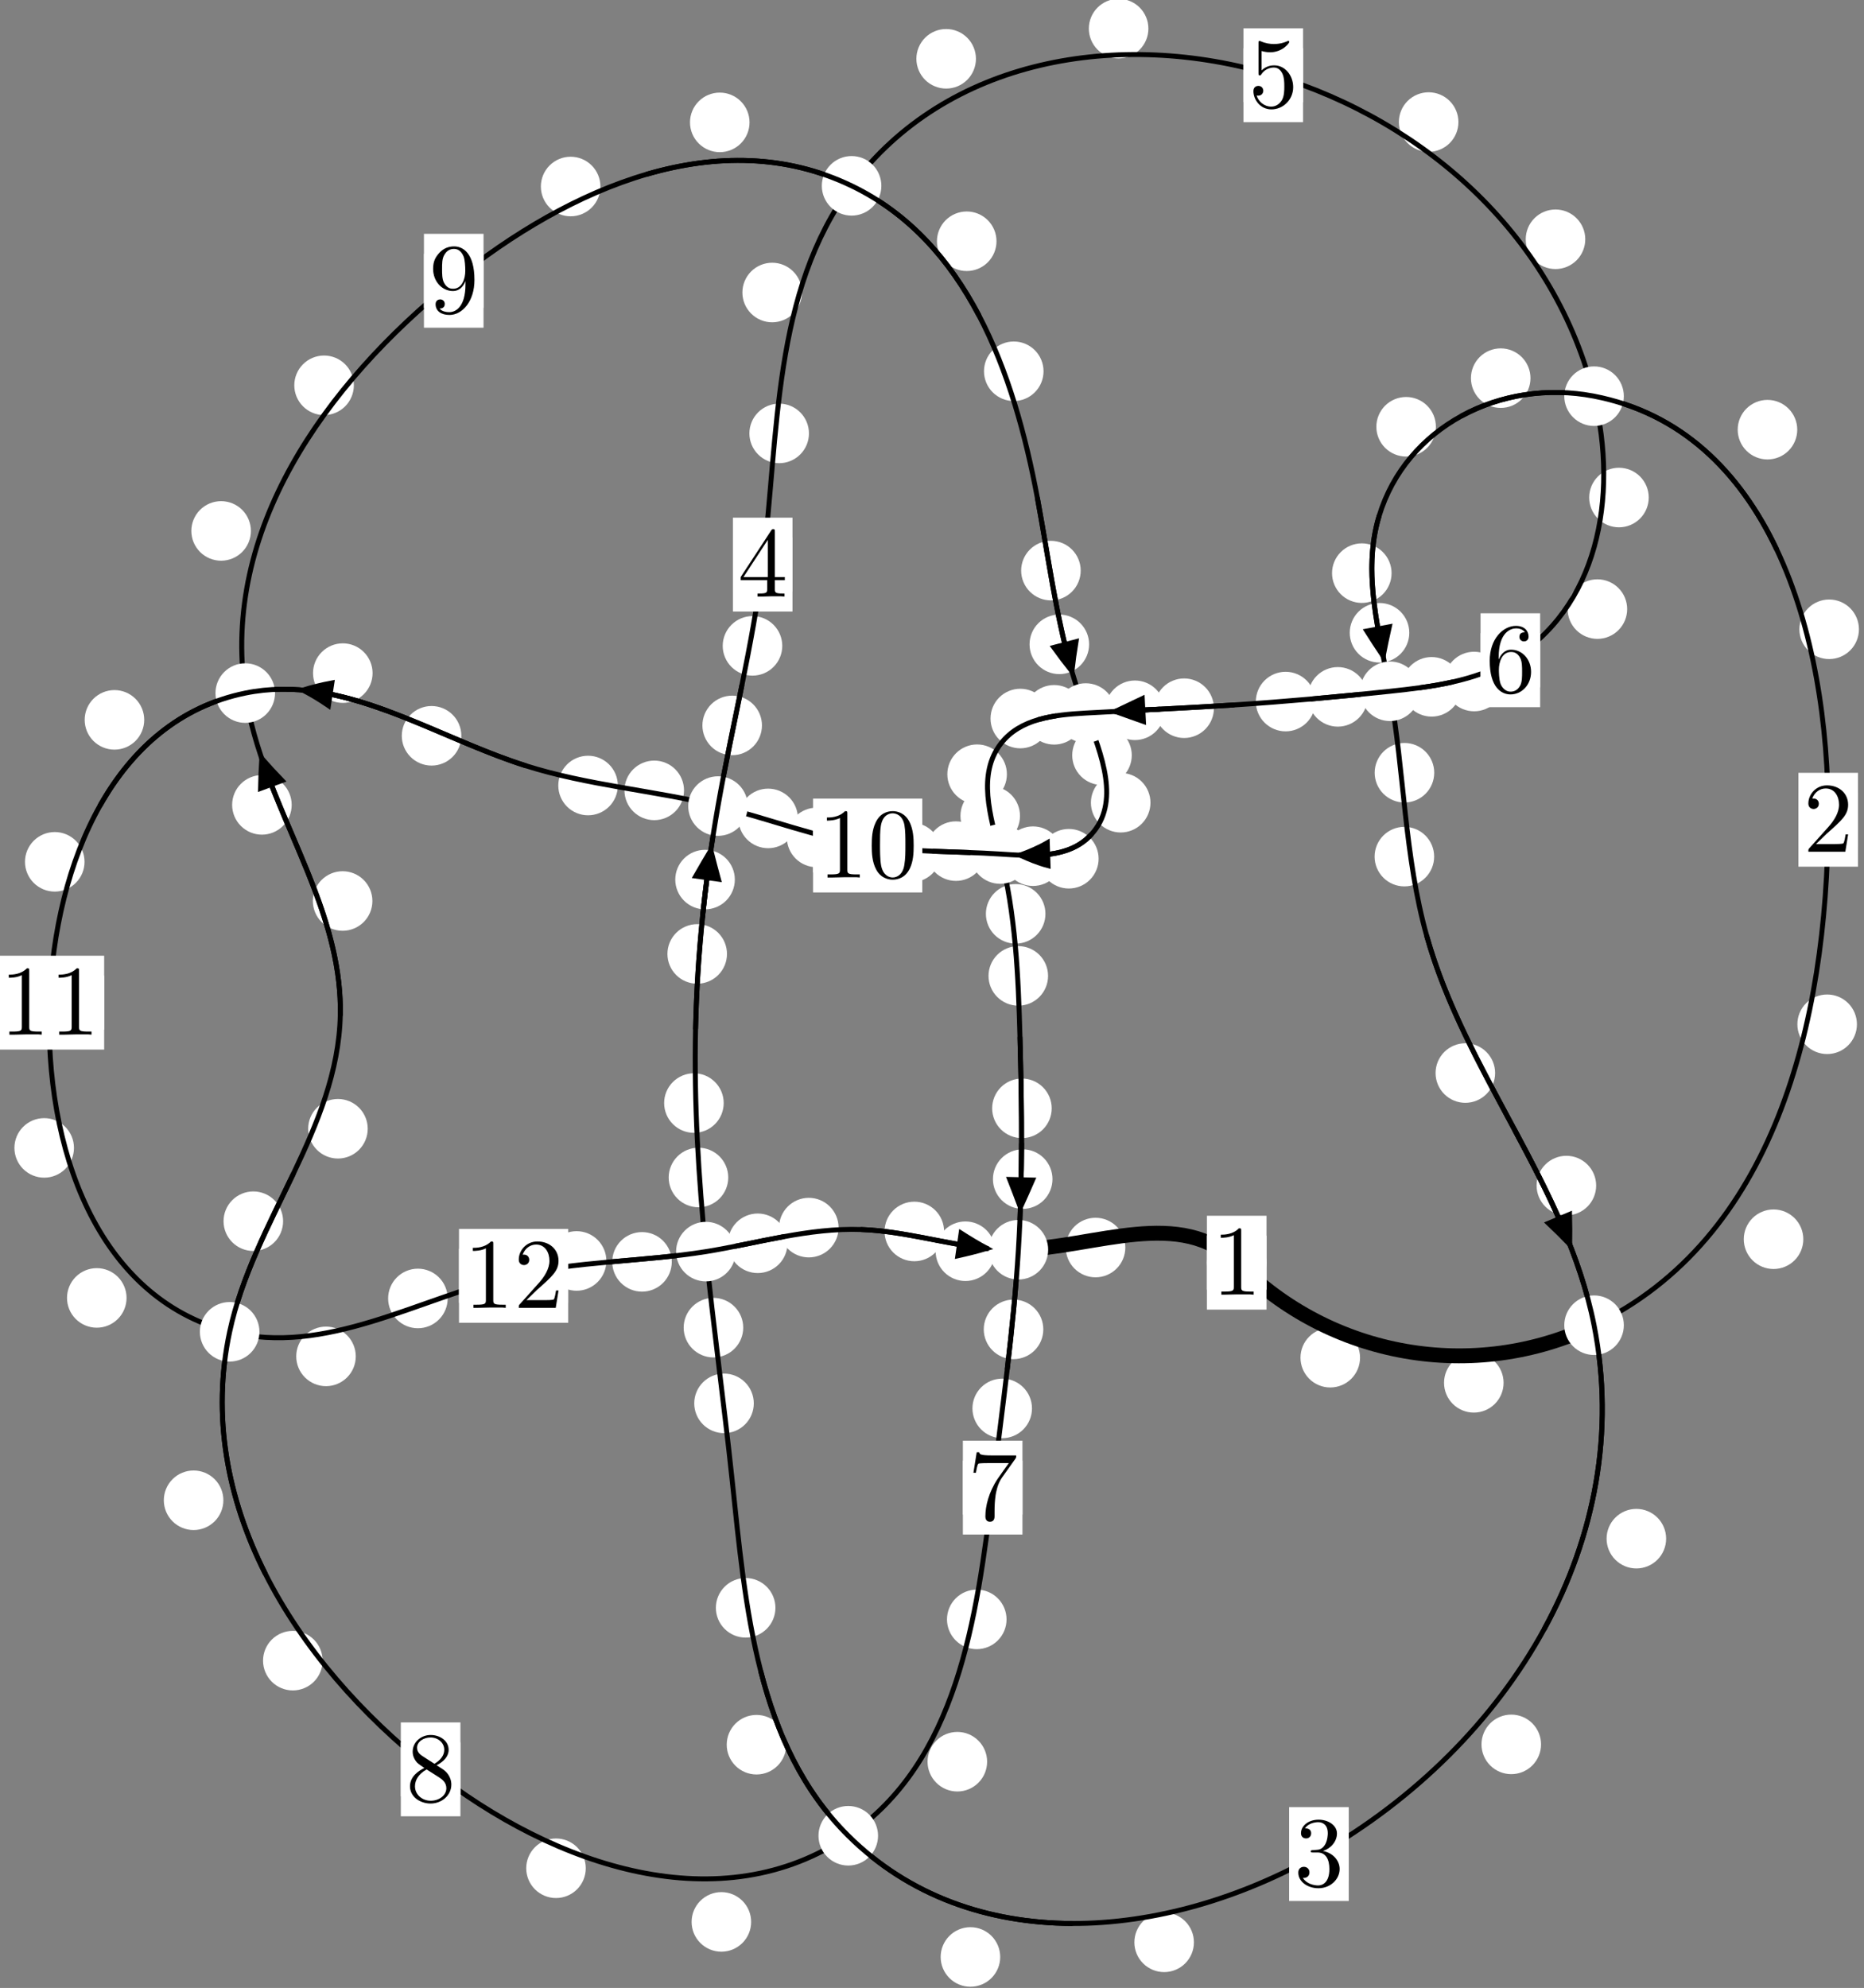<?xml version="1.0"?>
<!-- Created by MetaPost 1.999 on 2021.07.06:0001 -->
<svg version="1.1" xmlns="http://www.w3.org/2000/svg" xmlns:xlink="http://www.w3.org/1999/xlink" width="187.095" height="199.511" viewBox="0 0 187.095 199.511">
<rect x="0" y="0" width="187.095" height="199.511" fill="#808080" stroke="none"/>
<!-- Original BoundingBox: -160.507248 -66.392319 26.587799 133.118195 -->
  <defs>
    <g transform="scale(0.01,0.01)" id="GLYPHcmr10_48">
      <path style="fill-rule: evenodd;" d="M460 -320C460 -400,455 -480,420 -554C374 -650,292 -666,250 -666C190 -666,117 -640,76 -547C44 -478,39 -400,39 -320C39 -245,43 -155,84 -79C127 2,200 22,249 22C303 22,379 1,423 -94C455 -163,460 -241,460 -320M249 -0C210 -0,151 -25,133 -121C122 -181,122 -273,122 -332C122 -396,122 -462,130 -516C149 -635,224 -644,249 -644C282 -644,348 -626,367 -527C377 -471,377 -395,377 -332C377 -257,377 -189,366 -125C351 -30,294 -0,249 -0"></path>
    </g>
    <g transform="scale(0.01,0.01)" id="GLYPHcmr10_49">
      <path style="fill-rule: evenodd;" d="M294 -640C294 -664,294 -666,271 -666C209 -602,121 -602,89 -602L89 -571C109 -571,168 -571,220 -597L220 -79C220 -43,217 -31,127 -31L95 -31L95 -0L257 -0L130 -3L217 -3L257 -3L297 -3L384 -3L419 -0L419 -31L387 -31C297 -31,294 -42,294 -79"></path>
    </g>
    <g transform="scale(0.01,0.01)" id="GLYPHcmr10_50">
      <path style="fill-rule: evenodd;" d="M127 -77L233 -180C389 -318,449 -372,449 -472C449 -586,359 -666,237 -666C124 -666,50 -574,50 -485C50 -429,100 -429,103 -429C120 -429,155 -441,155 -482C155 -508,137 -534,102 -534C94 -534,92 -534,89 -533C112 -598,166 -635,224 -635C315 -635,358 -554,358 -472C358 -392,308 -313,253 -251L61 -37C50 -26,50 -24,50 -0L421 -0L449 -174L424 -174C419 -144,412 -100,402 -85C395 -77,329 -77,307 -77"></path>
    </g>
    <g transform="scale(0.01,0.01)" id="GLYPHcmr10_51">
      <path style="fill-rule: evenodd;" d="M290 -352C372 -379,430 -449,430 -528C430 -610,342 -666,246 -666C145 -666,69 -606,69 -530C69 -497,91 -478,120 -478C151 -478,171 -500,171 -529C171 -579,124 -579,109 -579C140 -628,206 -641,242 -641C283 -641,338 -619,338 -529C338 -517,336 -459,310 -415C280 -367,246 -364,221 -363C213 -362,189 -360,182 -360C174 -359,167 -358,167 -348C167 -337,174 -337,191 -337L235 -337C317 -337,354 -269,354 -171C354 -35,285 -6,241 -6C198 -6,123 -23,88 -82C123 -77,154 -99,154 -137C154 -173,127 -193,98 -193C74 -193,42 -179,42 -135C42 -44,135 22,244 22C366 22,457 -69,457 -171C457 -253,394 -331,290 -352"></path>
    </g>
    <g transform="scale(0.01,0.01)" id="GLYPHcmr10_52">
      <path style="fill-rule: evenodd;" d="M294 -165L294 -78C294 -42,292 -31,218 -31L197 -31L197 -0L332 -0L238 -3L290 -3L332 -3L374 -3L427 -3L468 -0L468 -31L447 -31C373 -31,371 -42,371 -78L371 -165L471 -165L471 -196L371 -196L371 -651C371 -671,371 -677,355 -677C346 -677,343 -677,335 -665L28 -196L28 -165M300 -196L56 -196L300 -569"></path>
    </g>
    <g transform="scale(0.01,0.01)" id="GLYPHcmr10_53">
      <path style="fill-rule: evenodd;" d="M449 -201C449 -320,367 -420,259 -420C211 -420,168 -404,132 -369L132 -564C152 -558,185 -551,217 -551C340 -551,410 -642,410 -655C410 -661,407 -666,400 -666C399 -666,397 -666,392 -663C372 -654,323 -634,256 -634C216 -634,170 -641,123 -662C115 -665,113 -665,111 -665C101 -665,101 -657,101 -641L101 -345C101 -327,101 -319,115 -319C122 -319,124 -322,128 -328C139 -344,176 -398,257 -398C309 -398,334 -352,342 -334C358 -297,360 -258,360 -208C360 -173,360 -113,336 -71C312 -32,275 -6,229 -6C156 -6,99 -59,82 -118C85 -117,88 -116,99 -116C132 -116,149 -141,149 -165C149 -189,132 -214,99 -214C85 -214,50 -207,50 -161C50 -75,119 22,231 22C347 22,449 -74,449 -201"></path>
    </g>
    <g transform="scale(0.01,0.01)" id="GLYPHcmr10_54">
      <path style="fill-rule: evenodd;" d="M132 -328L132 -352C132 -605,256 -641,307 -641C331 -641,373 -635,395 -601C380 -601,340 -601,340 -556C340 -525,364 -510,386 -510C402 -510,432 -519,432 -558C432 -618,388 -666,305 -666C177 -666,42 -537,42 -316C42 -49,158 22,251 22C362 22,457 -72,457 -204C457 -331,368 -427,257 -427C189 -427,152 -376,132 -328M251 -6C188 -6,158 -66,152 -81C134 -128,134 -208,134 -226C134 -304,166 -404,256 -404C272 -404,318 -404,349 -342C367 -305,367 -254,367 -205C367 -157,367 -107,350 -71C320 -11,274 -6,251 -6"></path>
    </g>
    <g transform="scale(0.01,0.01)" id="GLYPHcmr10_55">
      <path style="fill-rule: evenodd;" d="M476 -609C485 -621,485 -623,485 -644L242 -644C120 -644,118 -657,114 -676L89 -676L56 -470L81 -470C84 -486,93 -549,106 -561C113 -567,191 -567,204 -567L411 -567C400 -551,321 -442,299 -409C209 -274,176 -135,176 -33C176 -23,176 22,222 22C268 22,268 -23,268 -33L268 -84C268 -139,271 -194,279 -248C283 -271,297 -357,341 -419"></path>
    </g>
    <g transform="scale(0.01,0.01)" id="GLYPHcmr10_56">
      <path style="fill-rule: evenodd;" d="M163 -457C117 -487,113 -521,113 -538C113 -599,178 -641,249 -641C322 -641,386 -589,386 -517C386 -460,347 -412,287 -377M309 -362C381 -399,430 -451,430 -517C430 -609,341 -666,250 -666C150 -666,69 -592,69 -499C69 -481,71 -436,113 -389C124 -377,161 -352,186 -335C128 -306,42 -250,42 -151C42 -45,144 22,249 22C362 22,457 -61,457 -168C457 -204,446 -249,408 -291C389 -312,373 -322,309 -362M209 -320L332 -242C360 -223,407 -193,407 -132C407 -58,332 -6,250 -6C164 -6,92 -68,92 -151C92 -209,124 -273,209 -320"></path>
    </g>
    <g transform="scale(0.01,0.01)" id="GLYPHcmr10_57">
      <path style="fill-rule: evenodd;" d="M367 -318L367 -286C367 -52,263 -6,205 -6C188 -6,134 -8,107 -42C151 -42,159 -71,159 -88C159 -119,135 -134,113 -134C97 -134,67 -125,67 -86C67 -19,121 22,206 22C335 22,457 -114,457 -329C457 -598,342 -666,253 -666C198 -666,149 -648,106 -603C65 -558,42 -516,42 -441C42 -316,130 -218,242 -218C303 -218,344 -260,367 -318M243 -241C227 -241,181 -241,150 -304C132 -341,132 -391,132 -440C132 -494,132 -541,153 -578C180 -628,218 -641,253 -641C299 -641,332 -607,349 -562C361 -530,365 -467,365 -421C365 -338,331 -241,243 -241"></path>
    </g>
  </defs>
  <path d="M136.511 136.26C136.511 135.468,136.196 134.707,135.635 134.147C135.075 133.587,134.315 133.272,133.522 133.272C132.729 133.272,131.969 133.587,131.409 134.147C130.848 134.707,130.533 135.468,130.533 136.26C130.533 137.053,130.848 137.813,131.409 138.374C131.969 138.934,132.729 139.249,133.522 139.249C134.315 139.249,135.075 138.934,135.635 138.374C136.196 137.813,136.511 137.053,136.511 136.26Z" style="fill: rgb(100%,100%,100%);stroke: none;"></path>
  <path d="M127.121 126.725C127.121 125.932,126.806 125.172,126.246 124.612C125.685 124.051,124.925 123.736,124.132 123.736C123.34 123.736,122.579 124.051,122.019 124.612C121.459 125.172,121.144 125.932,121.144 126.725C121.144 127.518,121.459 128.278,122.019 128.838C122.579 129.399,123.34 129.714,124.132 129.714C124.925 129.714,125.685 129.399,126.246 128.838C126.806 128.278,127.121 127.518,127.121 126.725Z" style="fill: rgb(100%,100%,100%);stroke: none;"></path>
  <path d="M181.004 124.371C181.004 123.578,180.689 122.818,180.129 122.257C179.568 121.697,178.808 121.382,178.016 121.382C177.223 121.382,176.463 121.697,175.902 122.257C175.342 122.818,175.027 123.578,175.027 124.371C175.027 125.163,175.342 125.924,175.902 126.484C176.463 127.045,177.223 127.359,178.016 127.359C178.808 127.359,179.568 127.045,180.129 126.484C180.689 125.924,181.004 125.163,181.004 124.371Z" style="fill: rgb(100%,100%,100%);stroke: none;"></path>
  <path d="M150.919 138.781C150.919 137.988,150.604 137.228,150.044 136.668C149.484 136.107,148.723 135.792,147.931 135.792C147.138 135.792,146.378 136.107,145.817 136.668C145.257 137.228,144.942 137.988,144.942 138.781C144.942 139.574,145.257 140.334,145.817 140.894C146.378 141.455,147.138 141.77,147.931 141.77C148.723 141.77,149.484 141.455,150.044 140.894C150.604 140.334,150.919 139.574,150.919 138.781Z" style="fill: rgb(100%,100%,100%);stroke: none;"></path>
  <path d="M186.588 63.157C186.588 62.364,186.273 61.604,185.712 61.043C185.152 60.483,184.392 60.168,183.599 60.168C182.806 60.168,182.046 60.483,181.486 61.043C180.925 61.604,180.61 62.364,180.61 63.157C180.61 63.949,180.925 64.71,181.486 65.27C182.046 65.83,182.806 66.145,183.599 66.145C184.392 66.145,185.152 65.83,185.712 65.27C186.273 64.71,186.588 63.949,186.588 63.157Z" style="fill: rgb(100%,100%,100%);stroke: none;"></path>
  <path d="M186.385 102.797C186.385 102.005,186.07 101.244,185.51 100.684C184.949 100.123,184.189 99.809,183.397 99.809C182.604 99.809,181.844 100.123,181.283 100.684C180.723 101.244,180.408 102.005,180.408 102.797C180.408 103.59,180.723 104.35,181.283 104.911C181.844 105.471,182.604 105.786,183.397 105.786C184.189 105.786,184.949 105.471,185.51 104.911C186.07 104.35,186.385 103.59,186.385 102.797Z" style="fill: rgb(100%,100%,100%);stroke: none;"></path>
  <path d="M153.619 37.952C153.619 37.159,153.304 36.399,152.743 35.838C152.183 35.278,151.423 34.963,150.63 34.963C149.837 34.963,149.077 35.278,148.517 35.838C147.956 36.399,147.641 37.159,147.641 37.952C147.641 38.744,147.956 39.504,148.517 40.065C149.077 40.625,149.837 40.94,150.63 40.94C151.423 40.94,152.183 40.625,152.743 40.065C153.304 39.504,153.619 38.744,153.619 37.952Z" style="fill: rgb(100%,100%,100%);stroke: none;"></path>
  <path d="M180.395 43.123C180.395 42.33,180.08 41.57,179.52 41.009C178.96 40.449,178.199 40.134,177.407 40.134C176.614 40.134,175.854 40.449,175.293 41.009C174.733 41.57,174.418 42.33,174.418 43.123C174.418 43.915,174.733 44.676,175.293 45.236C175.854 45.797,176.614 46.111,177.407 46.111C178.199 46.111,178.96 45.797,179.52 45.236C180.08 44.676,180.395 43.915,180.395 43.123Z" style="fill: rgb(100%,100%,100%);stroke: none;"></path>
  <path d="M139.677 57.522C139.677 56.729,139.362 55.969,138.802 55.409C138.241 54.848,137.481 54.533,136.688 54.533C135.896 54.533,135.136 54.848,134.575 55.409C134.015 55.969,133.7 56.729,133.7 57.522C133.7 58.315,134.015 59.075,134.575 59.635C135.136 60.196,135.896 60.511,136.688 60.511C137.481 60.511,138.241 60.196,138.802 59.635C139.362 59.075,139.677 58.315,139.677 57.522Z" style="fill: rgb(100%,100%,100%);stroke: none;"></path>
  <path d="M144.126 42.83C144.126 42.038,143.812 41.278,143.251 40.717C142.691 40.157,141.93 39.842,141.138 39.842C140.345 39.842,139.585 40.157,139.024 40.717C138.464 41.278,138.149 42.038,138.149 42.83C138.149 43.623,138.464 44.383,139.024 44.944C139.585 45.504,140.345 45.819,141.138 45.819C141.93 45.819,142.691 45.504,143.251 44.944C143.812 44.383,144.126 43.623,144.126 42.83Z" style="fill: rgb(100%,100%,100%);stroke: none;"></path>
  <path d="M143.958 77.552C143.958 76.76,143.643 76,143.082 75.439C142.522 74.879,141.762 74.564,140.969 74.564C140.176 74.564,139.416 74.879,138.855 75.439C138.295 76,137.98 76.76,137.98 77.552C137.98 78.345,138.295 79.105,138.855 79.666C139.416 80.226,140.176 80.541,140.969 80.541C141.762 80.541,142.522 80.226,143.082 79.666C143.643 79.105,143.958 78.345,143.958 77.552Z" style="fill: rgb(100%,100%,100%);stroke: none;"></path>
  <path d="M141.455 63.505C141.455 62.713,141.14 61.953,140.58 61.392C140.019 60.832,139.259 60.517,138.466 60.517C137.674 60.517,136.914 60.832,136.353 61.392C135.793 61.953,135.478 62.713,135.478 63.505C135.478 64.298,135.793 65.058,136.353 65.619C136.914 66.179,137.674 66.494,138.466 66.494C139.259 66.494,140.019 66.179,140.58 65.619C141.14 65.058,141.455 64.298,141.455 63.505Z" style="fill: rgb(100%,100%,100%);stroke: none;"></path>
  <path d="M150.069 107.692C150.069 106.9,149.754 106.14,149.194 105.579C148.633 105.019,147.873 104.704,147.08 104.704C146.288 104.704,145.528 105.019,144.967 105.579C144.407 106.14,144.092 106.9,144.092 107.692C144.092 108.485,144.407 109.245,144.967 109.806C145.528 110.366,146.288 110.681,147.08 110.681C147.873 110.681,148.633 110.366,149.194 109.806C149.754 109.245,150.069 108.485,150.069 107.692Z" style="fill: rgb(100%,100%,100%);stroke: none;"></path>
  <path d="M143.95 85.971C143.95 85.179,143.635 84.418,143.075 83.858C142.514 83.297,141.754 82.983,140.961 82.983C140.169 82.983,139.408 83.297,138.848 83.858C138.288 84.418,137.973 85.179,137.973 85.971C137.973 86.764,138.288 87.524,138.848 88.085C139.408 88.645,140.169 88.96,140.961 88.96C141.754 88.96,142.514 88.645,143.075 88.085C143.635 87.524,143.95 86.764,143.95 85.971Z" style="fill: rgb(100%,100%,100%);stroke: none;"></path>
  <path d="M167.235 154.423C167.235 153.63,166.92 152.87,166.36 152.31C165.799 151.749,165.039 151.434,164.247 151.434C163.454 151.434,162.694 151.749,162.133 152.31C161.573 152.87,161.258 153.63,161.258 154.423C161.258 155.216,161.573 155.976,162.133 156.536C162.694 157.097,163.454 157.412,164.247 157.412C165.039 157.412,165.799 157.097,166.36 156.536C166.92 155.976,167.235 155.216,167.235 154.423Z" style="fill: rgb(100%,100%,100%);stroke: none;"></path>
  <path d="M160.211 118.986C160.211 118.193,159.896 117.433,159.335 116.872C158.775 116.312,158.015 115.997,157.222 115.997C156.429 115.997,155.669 116.312,155.109 116.872C154.548 117.433,154.233 118.193,154.233 118.986C154.233 119.778,154.548 120.538,155.109 121.099C155.669 121.659,156.429 121.974,157.222 121.974C158.015 121.974,158.775 121.659,159.335 121.099C159.896 120.538,160.211 119.778,160.211 118.986Z" style="fill: rgb(100%,100%,100%);stroke: none;"></path>
  <path d="M119.837 194.935C119.837 194.142,119.522 193.382,118.962 192.821C118.401 192.261,117.641 191.946,116.848 191.946C116.056 191.946,115.295 192.261,114.735 192.821C114.175 193.382,113.86 194.142,113.86 194.935C113.86 195.727,114.175 196.487,114.735 197.048C115.295 197.608,116.056 197.923,116.848 197.923C117.641 197.923,118.401 197.608,118.962 197.048C119.522 196.487,119.837 195.727,119.837 194.935Z" style="fill: rgb(100%,100%,100%);stroke: none;"></path>
  <path d="M154.679 175.069C154.679 174.276,154.364 173.516,153.804 172.955C153.243 172.395,152.483 172.08,151.69 172.08C150.898 172.08,150.137 172.395,149.577 172.955C149.016 173.516,148.701 174.276,148.701 175.069C148.701 175.861,149.016 176.621,149.577 177.182C150.137 177.742,150.898 178.057,151.69 178.057C152.483 178.057,153.243 177.742,153.804 177.182C154.364 176.621,154.679 175.861,154.679 175.069Z" style="fill: rgb(100%,100%,100%);stroke: none;"></path>
  <path d="M78.92 175.101C78.92 174.308,78.605 173.548,78.045 172.987C77.484 172.427,76.724 172.112,75.932 172.112C75.139 172.112,74.379 172.427,73.818 172.987C73.258 173.548,72.943 174.308,72.943 175.101C72.943 175.893,73.258 176.653,73.818 177.214C74.379 177.774,75.139 178.089,75.932 178.089C76.724 178.089,77.484 177.774,78.045 177.214C78.605 176.653,78.92 175.893,78.92 175.101Z" style="fill: rgb(100%,100%,100%);stroke: none;"></path>
  <path d="M100.394 196.404C100.394 195.611,100.079 194.851,99.518 194.29C98.958 193.73,98.198 193.415,97.405 193.415C96.612 193.415,95.852 193.73,95.292 194.29C94.731 194.851,94.416 195.611,94.416 196.404C94.416 197.196,94.731 197.956,95.292 198.517C95.852 199.077,96.612 199.392,97.405 199.392C98.198 199.392,98.958 199.077,99.518 198.517C100.079 197.956,100.394 197.196,100.394 196.404Z" style="fill: rgb(100%,100%,100%);stroke: none;"></path>
  <path d="M75.661 140.843C75.661 140.05,75.346 139.29,74.785 138.73C74.225 138.169,73.465 137.854,72.672 137.854C71.879 137.854,71.119 138.169,70.559 138.73C69.998 139.29,69.683 140.05,69.683 140.843C69.683 141.636,69.998 142.396,70.559 142.956C71.119 143.517,71.879 143.832,72.672 143.832C73.465 143.832,74.225 143.517,74.785 142.956C75.346 142.396,75.661 141.636,75.661 140.843Z" style="fill: rgb(100%,100%,100%);stroke: none;"></path>
  <path d="M77.832 161.362C77.832 160.569,77.517 159.809,76.956 159.249C76.396 158.688,75.636 158.373,74.843 158.373C74.05 158.373,73.29 158.688,72.73 159.249C72.169 159.809,71.854 160.569,71.854 161.362C71.854 162.155,72.169 162.915,72.73 163.475C73.29 164.036,74.05 164.351,74.843 164.351C75.636 164.351,76.396 164.036,76.956 163.475C77.517 162.915,77.832 162.155,77.832 161.362Z" style="fill: rgb(100%,100%,100%);stroke: none;"></path>
  <path d="M73.097 118.174C73.097 117.382,72.782 116.622,72.221 116.061C71.661 115.501,70.901 115.186,70.108 115.186C69.315 115.186,68.555 115.501,67.995 116.061C67.434 116.622,67.119 117.382,67.119 118.174C67.119 118.967,67.434 119.727,67.995 120.288C68.555 120.848,69.315 121.163,70.108 121.163C70.901 121.163,71.661 120.848,72.221 120.288C72.782 119.727,73.097 118.967,73.097 118.174Z" style="fill: rgb(100%,100%,100%);stroke: none;"></path>
  <path d="M74.6 133.245C74.6 132.452,74.285 131.692,73.724 131.132C73.164 130.571,72.404 130.256,71.611 130.256C70.818 130.256,70.058 130.571,69.498 131.132C68.937 131.692,68.622 132.452,68.622 133.245C68.622 134.038,68.937 134.798,69.498 135.358C70.058 135.919,70.818 136.234,71.611 136.234C72.404 136.234,73.164 135.919,73.724 135.358C74.285 134.798,74.6 134.038,74.6 133.245Z" style="fill: rgb(100%,100%,100%);stroke: none;"></path>
  <path d="M72.969 95.738C72.969 94.946,72.654 94.185,72.094 93.625C71.533 93.064,70.773 92.749,69.98 92.749C69.188 92.749,68.427 93.064,67.867 93.625C67.307 94.185,66.992 94.946,66.992 95.738C66.992 96.531,67.307 97.291,67.867 97.852C68.427 98.412,69.188 98.727,69.98 98.727C70.773 98.727,71.533 98.412,72.094 97.852C72.654 97.291,72.969 96.531,72.969 95.738Z" style="fill: rgb(100%,100%,100%);stroke: none;"></path>
  <path d="M72.64 110.704C72.64 109.911,72.325 109.151,71.765 108.591C71.204 108.03,70.444 107.715,69.651 107.715C68.859 107.715,68.098 108.03,67.538 108.591C66.977 109.151,66.662 109.911,66.662 110.704C66.662 111.497,66.977 112.257,67.538 112.817C68.098 113.378,68.859 113.693,69.651 113.693C70.444 113.693,71.204 113.378,71.765 112.817C72.325 112.257,72.64 111.497,72.64 110.704Z" style="fill: rgb(100%,100%,100%);stroke: none;"></path>
  <path d="M76.48 72.804C76.48 72.012,76.165 71.251,75.605 70.691C75.045 70.131,74.284 69.816,73.492 69.816C72.699 69.816,71.939 70.131,71.378 70.691C70.818 71.251,70.503 72.012,70.503 72.804C70.503 73.597,70.818 74.357,71.378 74.918C71.939 75.478,72.699 75.793,73.492 75.793C74.284 75.793,75.045 75.478,75.605 74.918C76.165 74.357,76.48 73.597,76.48 72.804Z" style="fill: rgb(100%,100%,100%);stroke: none;"></path>
  <path d="M73.757 88.277C73.757 87.484,73.442 86.724,72.881 86.163C72.321 85.603,71.561 85.288,70.768 85.288C69.975 85.288,69.215 85.603,68.655 86.163C68.094 86.724,67.779 87.484,67.779 88.277C67.779 89.069,68.094 89.829,68.655 90.39C69.215 90.95,69.975 91.265,70.768 91.265C71.561 91.265,72.321 90.95,72.881 90.39C73.442 89.829,73.757 89.069,73.757 88.277Z" style="fill: rgb(100%,100%,100%);stroke: none;"></path>
  <path d="M81.197 43.497C81.197 42.704,80.882 41.944,80.321 41.384C79.761 40.823,79.001 40.508,78.208 40.508C77.415 40.508,76.655 40.823,76.095 41.384C75.534 41.944,75.219 42.704,75.219 43.497C75.219 44.29,75.534 45.05,76.095 45.61C76.655 46.171,77.415 46.486,78.208 46.486C79.001 46.486,79.761 46.171,80.321 45.61C80.882 45.05,81.197 44.29,81.197 43.497Z" style="fill: rgb(100%,100%,100%);stroke: none;"></path>
  <path d="M78.519 64.82C78.519 64.027,78.204 63.267,77.643 62.706C77.083 62.146,76.323 61.831,75.53 61.831C74.737 61.831,73.977 62.146,73.417 62.706C72.856 63.267,72.541 64.027,72.541 64.82C72.541 65.612,72.856 66.372,73.417 66.933C73.977 67.493,74.737 67.808,75.53 67.808C76.323 67.808,77.083 67.493,77.643 66.933C78.204 66.372,78.519 65.612,78.519 64.82Z" style="fill: rgb(100%,100%,100%);stroke: none;"></path>
  <path d="M97.958 5.901C97.958 5.108,97.643 4.348,97.082 3.787C96.522 3.227,95.761 2.912,94.969 2.912C94.176 2.912,93.416 3.227,92.855 3.787C92.295 4.348,91.98 5.108,91.98 5.901C91.98 6.693,92.295 7.453,92.855 8.014C93.416 8.574,94.176 8.889,94.969 8.889C95.761 8.889,96.522 8.574,97.082 8.014C97.643 7.453,97.958 6.693,97.958 5.901Z" style="fill: rgb(100%,100%,100%);stroke: none;"></path>
  <path d="M80.494 29.357C80.494 28.564,80.179 27.804,79.618 27.244C79.058 26.683,78.298 26.368,77.505 26.368C76.712 26.368,75.952 26.683,75.392 27.244C74.831 27.804,74.516 28.564,74.516 29.357C74.516 30.15,74.831 30.91,75.392 31.47C75.952 32.031,76.712 32.346,77.505 32.346C78.298 32.346,79.058 32.031,79.618 31.47C80.179 30.91,80.494 30.15,80.494 29.357Z" style="fill: rgb(100%,100%,100%);stroke: none;"></path>
  <path d="M146.386 12.249C146.386 11.457,146.071 10.696,145.51 10.136C144.95 9.575,144.19 9.261,143.397 9.261C142.604 9.261,141.844 9.575,141.284 10.136C140.723 10.696,140.408 11.457,140.408 12.249C140.408 13.042,140.723 13.802,141.284 14.363C141.844 14.923,142.604 15.238,143.397 15.238C144.19 15.238,144.95 14.923,145.51 14.363C146.071 13.802,146.386 13.042,146.386 12.249Z" style="fill: rgb(100%,100%,100%);stroke: none;"></path>
  <path d="M115.268 2.871C115.268 2.078,114.953 1.318,114.392 0.757C113.832 0.197,113.072 -0.118,112.279 -0.118C111.486 -0.118,110.726 0.197,110.166 0.757C109.605 1.318,109.29 2.078,109.29 2.871C109.29 3.663,109.605 4.423,110.166 4.984C110.726 5.544,111.486 5.859,112.279 5.859C113.072 5.859,113.832 5.544,114.392 4.984C114.953 4.423,115.268 3.663,115.268 2.871Z" style="fill: rgb(100%,100%,100%);stroke: none;"></path>
  <path d="M165.489 49.933C165.489 49.14,165.174 48.38,164.614 47.82C164.053 47.259,163.293 46.944,162.5 46.944C161.708 46.944,160.947 47.259,160.387 47.82C159.826 48.38,159.512 49.14,159.512 49.933C159.512 50.726,159.826 51.486,160.387 52.046C160.947 52.607,161.708 52.922,162.5 52.922C163.293 52.922,164.053 52.607,164.614 52.046C165.174 51.486,165.489 50.726,165.489 49.933Z" style="fill: rgb(100%,100%,100%);stroke: none;"></path>
  <path d="M159.118 24.014C159.118 23.222,158.803 22.461,158.243 21.901C157.682 21.34,156.922 21.025,156.129 21.025C155.337 21.025,154.576 21.34,154.016 21.901C153.456 22.461,153.141 23.222,153.141 24.014C153.141 24.807,153.456 25.567,154.016 26.128C154.576 26.688,155.337 27.003,156.129 27.003C156.922 27.003,157.682 26.688,158.243 26.128C158.803 25.567,159.118 24.807,159.118 24.014Z" style="fill: rgb(100%,100%,100%);stroke: none;"></path>
  <path d="M150.951 68.398C150.951 67.605,150.636 66.845,150.076 66.285C149.515 65.724,148.755 65.409,147.962 65.409C147.169 65.409,146.409 65.724,145.849 66.285C145.288 66.845,144.973 67.605,144.973 68.398C144.973 69.191,145.288 69.951,145.849 70.511C146.409 71.072,147.169 71.387,147.962 71.387C148.755 71.387,149.515 71.072,150.076 70.511C150.636 69.951,150.951 69.191,150.951 68.398Z" style="fill: rgb(100%,100%,100%);stroke: none;"></path>
  <path d="M163.324 61.13C163.324 60.337,163.009 59.577,162.449 59.016C161.888 58.456,161.128 58.141,160.336 58.141C159.543 58.141,158.783 58.456,158.222 59.016C157.662 59.577,157.347 60.337,157.347 61.13C157.347 61.922,157.662 62.682,158.222 63.243C158.783 63.803,159.543 64.118,160.336 64.118C161.128 64.118,161.888 63.803,162.449 63.243C163.009 62.682,163.324 61.922,163.324 61.13Z" style="fill: rgb(100%,100%,100%);stroke: none;"></path>
  <path d="M137.269 69.937C137.269 69.145,136.954 68.384,136.394 67.824C135.833 67.264,135.073 66.949,134.28 66.949C133.488 66.949,132.728 67.264,132.167 67.824C131.607 68.384,131.292 69.145,131.292 69.937C131.292 70.73,131.607 71.49,132.167 72.051C132.728 72.611,133.488 72.926,134.28 72.926C135.073 72.926,135.833 72.611,136.394 72.051C136.954 71.49,137.269 70.73,137.269 69.937Z" style="fill: rgb(100%,100%,100%);stroke: none;"></path>
  <path d="M146.685 68.931C146.685 68.138,146.37 67.378,145.81 66.818C145.249 66.257,144.489 65.942,143.696 65.942C142.904 65.942,142.144 66.257,141.583 66.818C141.023 67.378,140.708 68.138,140.708 68.931C140.708 69.724,141.023 70.484,141.583 71.044C142.144 71.605,142.904 71.92,143.696 71.92C144.489 71.92,145.249 71.605,145.81 71.044C146.37 70.484,146.685 69.724,146.685 68.931Z" style="fill: rgb(100%,100%,100%);stroke: none;"></path>
  <path d="M121.845 71.077C121.845 70.285,121.53 69.525,120.969 68.964C120.409 68.404,119.648 68.089,118.856 68.089C118.063 68.089,117.303 68.404,116.742 68.964C116.182 69.525,115.867 70.285,115.867 71.077C115.867 71.87,116.182 72.63,116.742 73.191C117.303 73.751,118.063 74.066,118.856 74.066C119.648 74.066,120.409 73.751,120.969 73.191C121.53 72.63,121.845 71.87,121.845 71.077Z" style="fill: rgb(100%,100%,100%);stroke: none;"></path>
  <path d="M132.028 70.411C132.028 69.618,131.713 68.858,131.153 68.298C130.592 67.737,129.832 67.422,129.039 67.422C128.247 67.422,127.487 67.737,126.926 68.298C126.366 68.858,126.051 69.618,126.051 70.411C126.051 71.204,126.366 71.964,126.926 72.524C127.487 73.085,128.247 73.4,129.039 73.4C129.832 73.4,130.592 73.085,131.153 72.524C131.713 71.964,132.028 71.204,132.028 70.411Z" style="fill: rgb(100%,100%,100%);stroke: none;"></path>
  <path d="M108.796 71.74C108.796 70.947,108.481 70.187,107.92 69.626C107.36 69.066,106.6 68.751,105.807 68.751C105.014 68.751,104.254 69.066,103.693 69.626C103.133 70.187,102.818 70.947,102.818 71.74C102.818 72.532,103.133 73.292,103.693 73.853C104.254 74.413,105.014 74.728,105.807 74.728C106.6 74.728,107.36 74.413,107.92 73.853C108.481 73.292,108.796 72.532,108.796 71.74Z" style="fill: rgb(100%,100%,100%);stroke: none;"></path>
  <path d="M116.905 71.285C116.905 70.492,116.59 69.732,116.03 69.172C115.469 68.611,114.709 68.296,113.916 68.296C113.124 68.296,112.363 68.611,111.803 69.172C111.242 69.732,110.928 70.492,110.928 71.285C110.928 72.078,111.242 72.838,111.803 73.398C112.363 73.959,113.124 74.274,113.916 74.274C114.709 74.274,115.469 73.959,116.03 73.398C116.59 72.838,116.905 72.078,116.905 71.285Z" style="fill: rgb(100%,100%,100%);stroke: none;"></path>
  <path d="M101.065 77.703C101.065 76.91,100.75 76.15,100.189 75.59C99.629 75.029,98.869 74.714,98.076 74.714C97.283 74.714,96.523 75.029,95.963 75.59C95.402 76.15,95.087 76.91,95.087 77.703C95.087 78.496,95.402 79.256,95.963 79.816C96.523 80.377,97.283 80.692,98.076 80.692C98.869 80.692,99.629 80.377,100.189 79.816C100.75 79.256,101.065 78.496,101.065 77.703Z" style="fill: rgb(100%,100%,100%);stroke: none;"></path>
  <path d="M105.399 72.113C105.399 71.32,105.084 70.56,104.524 69.999C103.963 69.439,103.203 69.124,102.41 69.124C101.618 69.124,100.857 69.439,100.297 69.999C99.736 70.56,99.422 71.32,99.422 72.113C99.422 72.905,99.736 73.666,100.297 74.226C100.857 74.787,101.618 75.101,102.41 75.101C103.203 75.101,103.963 74.787,104.524 74.226C105.084 73.666,105.399 72.905,105.399 72.113Z" style="fill: rgb(100%,100%,100%);stroke: none;"></path>
  <path d="M104.934 91.714C104.934 90.921,104.619 90.161,104.059 89.601C103.498 89.04,102.738 88.725,101.946 88.725C101.153 88.725,100.393 89.04,99.832 89.601C99.272 90.161,98.957 90.921,98.957 91.714C98.957 92.507,99.272 93.267,99.832 93.827C100.393 94.388,101.153 94.703,101.946 94.703C102.738 94.703,103.498 94.388,104.059 93.827C104.619 93.267,104.934 92.507,104.934 91.714Z" style="fill: rgb(100%,100%,100%);stroke: none;"></path>
  <path d="M102.381 81.882C102.381 81.09,102.066 80.33,101.506 79.769C100.945 79.209,100.185 78.894,99.392 78.894C98.6 78.894,97.84 79.209,97.279 79.769C96.719 80.33,96.404 81.09,96.404 81.882C96.404 82.675,96.719 83.435,97.279 83.996C97.84 84.556,98.6 84.871,99.392 84.871C100.185 84.871,100.945 84.556,101.506 83.996C102.066 83.435,102.381 82.675,102.381 81.882Z" style="fill: rgb(100%,100%,100%);stroke: none;"></path>
  <path d="M105.563 111.233C105.563 110.44,105.248 109.68,104.687 109.12C104.127 108.559,103.366 108.244,102.574 108.244C101.781 108.244,101.021 108.559,100.46 109.12C99.9 109.68,99.585 110.44,99.585 111.233C99.585 112.026,99.9 112.786,100.46 113.346C101.021 113.907,101.781 114.222,102.574 114.222C103.366 114.222,104.127 113.907,104.687 113.346C105.248 112.786,105.563 112.026,105.563 111.233Z" style="fill: rgb(100%,100%,100%);stroke: none;"></path>
  <path d="M105.198 97.942C105.198 97.15,104.883 96.389,104.323 95.829C103.762 95.268,103.002 94.953,102.209 94.953C101.417 94.953,100.656 95.268,100.096 95.829C99.535 96.389,99.22 97.15,99.22 97.942C99.22 98.735,99.535 99.495,100.096 100.056C100.656 100.616,101.417 100.931,102.209 100.931C103.002 100.931,103.762 100.616,104.323 100.056C104.883 99.495,105.198 98.735,105.198 97.942Z" style="fill: rgb(100%,100%,100%);stroke: none;"></path>
  <path d="M104.72 133.417C104.72 132.624,104.406 131.864,103.845 131.303C103.285 130.743,102.524 130.428,101.732 130.428C100.939 130.428,100.179 130.743,99.618 131.303C99.058 131.864,98.743 132.624,98.743 133.417C98.743 134.209,99.058 134.969,99.618 135.53C100.179 136.09,100.939 136.405,101.732 136.405C102.524 136.405,103.285 136.09,103.845 135.53C104.406 134.969,104.72 134.209,104.72 133.417Z" style="fill: rgb(100%,100%,100%);stroke: none;"></path>
  <path d="M105.641 118.337C105.641 117.545,105.326 116.785,104.766 116.224C104.205 115.664,103.445 115.349,102.652 115.349C101.86 115.349,101.1 115.664,100.539 116.224C99.979 116.785,99.664 117.545,99.664 118.337C99.664 119.13,99.979 119.89,100.539 120.451C101.1 121.011,101.86 121.326,102.652 121.326C103.445 121.326,104.205 121.011,104.766 120.451C105.326 119.89,105.641 119.13,105.641 118.337Z" style="fill: rgb(100%,100%,100%);stroke: none;"></path>
  <path d="M101.03 162.524C101.03 161.731,100.715 160.971,100.154 160.41C99.594 159.85,98.834 159.535,98.041 159.535C97.248 159.535,96.488 159.85,95.928 160.41C95.367 160.971,95.052 161.731,95.052 162.524C95.052 163.316,95.367 164.076,95.928 164.637C96.488 165.197,97.248 165.512,98.041 165.512C98.834 165.512,99.594 165.197,100.154 164.637C100.715 164.076,101.03 163.316,101.03 162.524Z" style="fill: rgb(100%,100%,100%);stroke: none;"></path>
  <path d="M103.584 141.349C103.584 140.557,103.27 139.796,102.709 139.236C102.149 138.676,101.388 138.361,100.596 138.361C99.803 138.361,99.043 138.676,98.482 139.236C97.922 139.796,97.607 140.557,97.607 141.349C97.607 142.142,97.922 142.902,98.482 143.463C99.043 144.023,99.803 144.338,100.596 144.338C101.388 144.338,102.149 144.023,102.709 143.463C103.27 142.902,103.584 142.142,103.584 141.349Z" style="fill: rgb(100%,100%,100%);stroke: none;"></path>
  <path d="M75.395 192.885C75.395 192.092,75.08 191.332,74.52 190.772C73.959 190.211,73.199 189.896,72.407 189.896C71.614 189.896,70.854 190.211,70.293 190.772C69.733 191.332,69.418 192.092,69.418 192.885C69.418 193.678,69.733 194.438,70.293 194.998C70.854 195.559,71.614 195.874,72.407 195.874C73.199 195.874,73.959 195.559,74.52 194.998C75.08 194.438,75.395 193.678,75.395 192.885Z" style="fill: rgb(100%,100%,100%);stroke: none;"></path>
  <path d="M99.08 176.807C99.08 176.014,98.765 175.254,98.204 174.694C97.644 174.133,96.884 173.818,96.091 173.818C95.298 173.818,94.538 174.133,93.978 174.694C93.417 175.254,93.102 176.014,93.102 176.807C93.102 177.6,93.417 178.36,93.978 178.92C94.538 179.481,95.298 179.796,96.091 179.796C96.884 179.796,97.644 179.481,98.204 178.92C98.765 178.36,99.08 177.6,99.08 176.807Z" style="fill: rgb(100%,100%,100%);stroke: none;"></path>
  <path d="M32.381 166.666C32.381 165.873,32.066 165.113,31.506 164.552C30.945 163.992,30.185 163.677,29.392 163.677C28.6 163.677,27.839 163.992,27.279 164.552C26.718 165.113,26.403 165.873,26.403 166.666C26.403 167.458,26.718 168.218,27.279 168.779C27.839 169.339,28.6 169.654,29.392 169.654C30.185 169.654,30.945 169.339,31.506 168.779C32.066 168.218,32.381 167.458,32.381 166.666Z" style="fill: rgb(100%,100%,100%);stroke: none;"></path>
  <path d="M58.796 187.501C58.796 186.708,58.481 185.948,57.921 185.388C57.36 184.827,56.6 184.512,55.808 184.512C55.015 184.512,54.255 184.827,53.694 185.388C53.134 185.948,52.819 186.708,52.819 187.501C52.819 188.294,53.134 189.054,53.694 189.614C54.255 190.175,55.015 190.49,55.808 190.49C56.6 190.49,57.36 190.175,57.921 189.614C58.481 189.054,58.796 188.294,58.796 187.501Z" style="fill: rgb(100%,100%,100%);stroke: none;"></path>
  <path d="M28.416 122.562C28.416 121.769,28.101 121.009,27.54 120.448C26.98 119.888,26.22 119.573,25.427 119.573C24.634 119.573,23.874 119.888,23.314 120.448C22.753 121.009,22.438 121.769,22.438 122.562C22.438 123.354,22.753 124.115,23.314 124.675C23.874 125.235,24.634 125.55,25.427 125.55C26.22 125.55,26.98 125.235,27.54 124.675C28.101 124.115,28.416 123.354,28.416 122.562Z" style="fill: rgb(100%,100%,100%);stroke: none;"></path>
  <path d="M22.421 150.568C22.421 149.776,22.106 149.016,21.546 148.455C20.985 147.895,20.225 147.58,19.432 147.58C18.64 147.58,17.879 147.895,17.319 148.455C16.758 149.016,16.443 149.776,16.443 150.568C16.443 151.361,16.758 152.121,17.319 152.682C17.879 153.242,18.64 153.557,19.432 153.557C20.225 153.557,20.985 153.242,21.546 152.682C22.106 152.121,22.421 151.361,22.421 150.568Z" style="fill: rgb(100%,100%,100%);stroke: none;"></path>
  <path d="M37.379 90.425C37.379 89.633,37.064 88.873,36.504 88.312C35.943 87.752,35.183 87.437,34.39 87.437C33.598 87.437,32.838 87.752,32.277 88.312C31.717 88.873,31.402 89.633,31.402 90.425C31.402 91.218,31.717 91.978,32.277 92.539C32.838 93.099,33.598 93.414,34.39 93.414C35.183 93.414,35.943 93.099,36.504 92.539C37.064 91.978,37.379 91.218,37.379 90.425Z" style="fill: rgb(100%,100%,100%);stroke: none;"></path>
  <path d="M36.91 113.283C36.91 112.491,36.595 111.731,36.034 111.17C35.474 110.61,34.714 110.295,33.921 110.295C33.128 110.295,32.368 110.61,31.808 111.17C31.247 111.731,30.932 112.491,30.932 113.283C30.932 114.076,31.247 114.836,31.808 115.397C32.368 115.957,33.128 116.272,33.921 116.272C34.714 116.272,35.474 115.957,36.034 115.397C36.595 114.836,36.91 114.076,36.91 113.283Z" style="fill: rgb(100%,100%,100%);stroke: none;"></path>
  <path d="M25.183 53.284C25.183 52.492,24.868 51.731,24.308 51.171C23.747 50.611,22.987 50.296,22.194 50.296C21.402 50.296,20.642 50.611,20.081 51.171C19.521 51.731,19.206 52.492,19.206 53.284C19.206 54.077,19.521 54.837,20.081 55.398C20.642 55.958,21.402 56.273,22.194 56.273C22.987 56.273,23.747 55.958,24.308 55.398C24.868 54.837,25.183 54.077,25.183 53.284Z" style="fill: rgb(100%,100%,100%);stroke: none;"></path>
  <path d="M29.278 80.779C29.278 79.986,28.963 79.226,28.402 78.666C27.842 78.105,27.082 77.79,26.289 77.79C25.496 77.79,24.736 78.105,24.176 78.666C23.615 79.226,23.3 79.986,23.3 80.779C23.3 81.572,23.615 82.332,24.176 82.892C24.736 83.453,25.496 83.768,26.289 83.768C27.082 83.768,27.842 83.453,28.402 82.892C28.963 82.332,29.278 81.572,29.278 80.779Z" style="fill: rgb(100%,100%,100%);stroke: none;"></path>
  <path d="M60.266 18.719C60.266 17.926,59.951 17.166,59.39 16.606C58.83 16.045,58.07 15.73,57.277 15.73C56.484 15.73,55.724 16.045,55.164 16.606C54.603 17.166,54.288 17.926,54.288 18.719C54.288 19.512,54.603 20.272,55.164 20.832C55.724 21.393,56.484 21.708,57.277 21.708C58.07 21.708,58.83 21.393,59.39 20.832C59.951 20.272,60.266 19.512,60.266 18.719Z" style="fill: rgb(100%,100%,100%);stroke: none;"></path>
  <path d="M35.517 38.67C35.517 37.877,35.202 37.117,34.641 36.557C34.081 35.996,33.321 35.681,32.528 35.681C31.735 35.681,30.975 35.996,30.415 36.557C29.854 37.117,29.539 37.877,29.539 38.67C29.539 39.463,29.854 40.223,30.415 40.783C30.975 41.344,31.735 41.659,32.528 41.659C33.321 41.659,34.081 41.344,34.641 40.783C35.202 40.223,35.517 39.463,35.517 38.67Z" style="fill: rgb(100%,100%,100%);stroke: none;"></path>
  <path d="M100.022 24.212C100.022 23.42,99.707 22.66,99.146 22.099C98.586 21.539,97.826 21.224,97.033 21.224C96.24 21.224,95.48 21.539,94.92 22.099C94.359 22.66,94.044 23.42,94.044 24.212C94.044 25.005,94.359 25.765,94.92 26.326C95.48 26.886,96.24 27.201,97.033 27.201C97.826 27.201,98.586 26.886,99.146 26.326C99.707 25.765,100.022 25.005,100.022 24.212Z" style="fill: rgb(100%,100%,100%);stroke: none;"></path>
  <path d="M75.233 12.282C75.233 11.489,74.919 10.729,74.358 10.169C73.798 9.608,73.037 9.293,72.245 9.293C71.452 9.293,70.692 9.608,70.131 10.169C69.571 10.729,69.256 11.489,69.256 12.282C69.256 13.075,69.571 13.835,70.131 14.395C70.692 14.956,71.452 15.271,72.245 15.271C73.037 15.271,73.798 14.956,74.358 14.395C74.919 13.835,75.233 13.075,75.233 12.282Z" style="fill: rgb(100%,100%,100%);stroke: none;"></path>
  <path d="M108.473 57.267C108.473 56.474,108.159 55.714,107.598 55.154C107.038 54.593,106.277 54.278,105.485 54.278C104.692 54.278,103.932 54.593,103.371 55.154C102.811 55.714,102.496 56.474,102.496 57.267C102.496 58.06,102.811 58.82,103.371 59.38C103.932 59.941,104.692 60.256,105.485 60.256C106.277 60.256,107.038 59.941,107.598 59.38C108.159 58.82,108.473 58.06,108.473 57.267Z" style="fill: rgb(100%,100%,100%);stroke: none;"></path>
  <path d="M104.743 37.26C104.743 36.468,104.428 35.708,103.868 35.147C103.307 34.587,102.547 34.272,101.754 34.272C100.962 34.272,100.201 34.587,99.641 35.147C99.08 35.708,98.766 36.468,98.766 37.26C98.766 38.053,99.08 38.813,99.641 39.374C100.201 39.934,100.962 40.249,101.754 40.249C102.547 40.249,103.307 39.934,103.868 39.374C104.428 38.813,104.743 38.053,104.743 37.26Z" style="fill: rgb(100%,100%,100%);stroke: none;"></path>
  <path d="M113.599 75.799C113.599 75.006,113.284 74.246,112.724 73.685C112.163 73.125,111.403 72.81,110.611 72.81C109.818 72.81,109.058 73.125,108.497 73.685C107.937 74.246,107.622 75.006,107.622 75.799C107.622 76.591,107.937 77.352,108.497 77.912C109.058 78.473,109.818 78.787,110.611 78.787C111.403 78.787,112.163 78.473,112.724 77.912C113.284 77.352,113.599 76.591,113.599 75.799Z" style="fill: rgb(100%,100%,100%);stroke: none;"></path>
  <path d="M109.317 64.667C109.317 63.874,109.002 63.114,108.441 62.553C107.881 61.993,107.121 61.678,106.328 61.678C105.535 61.678,104.775 61.993,104.215 62.553C103.654 63.114,103.339 63.874,103.339 64.667C103.339 65.459,103.654 66.22,104.215 66.78C104.775 67.34,105.535 67.655,106.328 67.655C107.121 67.655,107.881 67.34,108.441 66.78C109.002 66.22,109.317 65.459,109.317 64.667Z" style="fill: rgb(100%,100%,100%);stroke: none;"></path>
  <path d="M110.271 86.184C110.271 85.391,109.956 84.631,109.395 84.071C108.835 83.51,108.075 83.195,107.282 83.195C106.489 83.195,105.729 83.51,105.169 84.071C104.608 84.631,104.293 85.391,104.293 86.184C104.293 86.977,104.608 87.737,105.169 88.297C105.729 88.858,106.489 89.173,107.282 89.173C108.075 89.173,108.835 88.858,109.395 88.297C109.956 87.737,110.271 86.977,110.271 86.184Z" style="fill: rgb(100%,100%,100%);stroke: none;"></path>
  <path d="M115.476 80.56C115.476 79.768,115.161 79.007,114.6 78.447C114.04 77.886,113.28 77.571,112.487 77.571C111.694 77.571,110.934 77.886,110.374 78.447C109.813 79.007,109.498 79.768,109.498 80.56C109.498 81.353,109.813 82.113,110.374 82.674C110.934 83.234,111.694 83.549,112.487 83.549C113.28 83.549,114.04 83.234,114.6 82.674C115.161 82.113,115.476 81.353,115.476 80.56Z" style="fill: rgb(100%,100%,100%);stroke: none;"></path>
  <path d="M98.94 85.42C98.94 84.627,98.625 83.867,98.065 83.307C97.504 82.746,96.744 82.431,95.952 82.431C95.159 82.431,94.399 82.746,93.838 83.307C93.278 83.867,92.963 84.627,92.963 85.42C92.963 86.213,93.278 86.973,93.838 87.533C94.399 88.094,95.159 88.409,95.952 88.409C96.744 88.409,97.504 88.094,98.065 87.533C98.625 86.973,98.94 86.213,98.94 85.42Z" style="fill: rgb(100%,100%,100%);stroke: none;"></path>
  <path d="M106.672 85.928C106.672 85.136,106.357 84.376,105.796 83.815C105.236 83.255,104.476 82.94,103.683 82.94C102.89 82.94,102.13 83.255,101.57 83.815C101.009 84.376,100.694 85.136,100.694 85.928C100.694 86.721,101.009 87.481,101.57 88.042C102.13 88.602,102.89 88.917,103.683 88.917C104.476 88.917,105.236 88.602,105.796 88.042C106.357 87.481,106.672 86.721,106.672 85.928Z" style="fill: rgb(100%,100%,100%);stroke: none;"></path>
  <path d="M84.956 84.046C84.956 83.254,84.641 82.493,84.08 81.933C83.52 81.373,82.76 81.058,81.967 81.058C81.174 81.058,80.414 81.373,79.854 81.933C79.293 82.493,78.978 83.254,78.978 84.046C78.978 84.839,79.293 85.599,79.854 86.16C80.414 86.72,81.174 87.035,81.967 87.035C82.76 87.035,83.52 86.72,84.08 86.16C84.641 85.599,84.956 84.839,84.956 84.046Z" style="fill: rgb(100%,100%,100%);stroke: none;"></path>
  <path d="M94.472 85.552C94.472 84.759,94.157 83.999,93.596 83.438C93.036 82.878,92.276 82.563,91.483 82.563C90.69 82.563,89.93 82.878,89.37 83.438C88.809 83.999,88.494 84.759,88.494 85.552C88.494 86.344,88.809 87.104,89.37 87.665C89.93 88.225,90.69 88.54,91.483 88.54C92.276 88.54,93.036 88.225,93.596 87.665C94.157 87.104,94.472 86.344,94.472 85.552Z" style="fill: rgb(100%,100%,100%);stroke: none;"></path>
  <path d="M68.657 79.323C68.657 78.53,68.342 77.77,67.782 77.209C67.221 76.649,66.461 76.334,65.668 76.334C64.876 76.334,64.115 76.649,63.555 77.209C62.994 77.77,62.679 78.53,62.679 79.323C62.679 80.115,62.994 80.875,63.555 81.436C64.115 81.996,64.876 82.311,65.668 82.311C66.461 82.311,67.221 81.996,67.782 81.436C68.342 80.875,68.657 80.115,68.657 79.323Z" style="fill: rgb(100%,100%,100%);stroke: none;"></path>
  <path d="M80.089 82.137C80.089 81.344,79.774 80.584,79.214 80.024C78.653 79.463,77.893 79.148,77.101 79.148C76.308 79.148,75.548 79.463,74.987 80.024C74.427 80.584,74.112 81.344,74.112 82.137C74.112 82.93,74.427 83.69,74.987 84.25C75.548 84.811,76.308 85.126,77.101 85.126C77.893 85.126,78.653 84.811,79.214 84.25C79.774 83.69,80.089 82.93,80.089 82.137Z" style="fill: rgb(100%,100%,100%);stroke: none;"></path>
  <path d="M46.306 73.846C46.306 73.053,45.991 72.293,45.431 71.733C44.87 71.172,44.11 70.857,43.317 70.857C42.525 70.857,41.764 71.172,41.204 71.733C40.643 72.293,40.329 73.053,40.329 73.846C40.329 74.639,40.643 75.399,41.204 75.959C41.764 76.52,42.525 76.835,43.317 76.835C44.11 76.835,44.87 76.52,45.431 75.959C45.991 75.399,46.306 74.639,46.306 73.846Z" style="fill: rgb(100%,100%,100%);stroke: none;"></path>
  <path d="M62.014 78.836C62.014 78.043,61.699 77.283,61.139 76.723C60.578 76.162,59.818 75.847,59.025 75.847C58.233 75.847,57.473 76.162,56.912 76.723C56.352 77.283,56.037 78.043,56.037 78.836C56.037 79.629,56.352 80.389,56.912 80.949C57.473 81.51,58.233 81.825,59.025 81.825C59.818 81.825,60.578 81.51,61.139 80.949C61.699 80.389,62.014 79.629,62.014 78.836Z" style="fill: rgb(100%,100%,100%);stroke: none;"></path>
  <path d="M14.476 72.246C14.476 71.454,14.161 70.693,13.601 70.133C13.04 69.572,12.28 69.257,11.488 69.257C10.695 69.257,9.935 69.572,9.374 70.133C8.814 70.693,8.499 71.454,8.499 72.246C8.499 73.039,8.814 73.799,9.374 74.36C9.935 74.92,10.695 75.235,11.488 75.235C12.28 75.235,13.04 74.92,13.601 74.36C14.161 73.799,14.476 73.039,14.476 72.246Z" style="fill: rgb(100%,100%,100%);stroke: none;"></path>
  <path d="M37.397 67.555C37.397 66.762,37.082 66.002,36.521 65.442C35.961 64.881,35.201 64.566,34.408 64.566C33.615 64.566,32.855 64.881,32.295 65.442C31.734 66.002,31.419 66.762,31.419 67.555C31.419 68.348,31.734 69.108,32.295 69.668C32.855 70.229,33.615 70.544,34.408 70.544C35.201 70.544,35.961 70.229,36.521 69.668C37.082 69.108,37.397 68.348,37.397 67.555Z" style="fill: rgb(100%,100%,100%);stroke: none;"></path>
  <path d="M7.425 115.204C7.425 114.412,7.11 113.651,6.549 113.091C5.989 112.531,5.229 112.216,4.436 112.216C3.643 112.216,2.883 112.531,2.323 113.091C1.762 113.651,1.447 114.412,1.447 115.204C1.447 115.997,1.762 116.757,2.323 117.318C2.883 117.878,3.643 118.193,4.436 118.193C5.229 118.193,5.989 117.878,6.549 117.318C7.11 116.757,7.425 115.997,7.425 115.204Z" style="fill: rgb(100%,100%,100%);stroke: none;"></path>
  <path d="M8.485 86.494C8.485 85.701,8.17 84.941,7.609 84.381C7.049 83.82,6.289 83.505,5.496 83.505C4.703 83.505,3.943 83.82,3.383 84.381C2.822 84.941,2.507 85.701,2.507 86.494C2.507 87.287,2.822 88.047,3.383 88.607C3.943 89.168,4.703 89.483,5.496 89.483C6.289 89.483,7.049 89.168,7.609 88.607C8.17 88.047,8.485 87.287,8.485 86.494Z" style="fill: rgb(100%,100%,100%);stroke: none;"></path>
  <path d="M35.711 136.128C35.711 135.335,35.396 134.575,34.836 134.015C34.275 133.454,33.515 133.139,32.722 133.139C31.93 133.139,31.17 133.454,30.609 134.015C30.049 134.575,29.734 135.335,29.734 136.128C29.734 136.921,30.049 137.681,30.609 138.241C31.17 138.802,31.93 139.117,32.722 139.117C33.515 139.117,34.275 138.802,34.836 138.241C35.396 137.681,35.711 136.921,35.711 136.128Z" style="fill: rgb(100%,100%,100%);stroke: none;"></path>
  <path d="M12.703 130.261C12.703 129.468,12.388 128.708,11.828 128.147C11.267 127.587,10.507 127.272,9.714 127.272C8.922 127.272,8.162 127.587,7.601 128.147C7.041 128.708,6.726 129.468,6.726 130.261C6.726 131.053,7.041 131.814,7.601 132.374C8.162 132.935,8.922 133.25,9.714 133.25C10.507 133.25,11.267 132.935,11.828 132.374C12.388 131.814,12.703 131.053,12.703 130.261Z" style="fill: rgb(100%,100%,100%);stroke: none;"></path>
  <path d="M60.863 126.551C60.863 125.758,60.548 124.998,59.987 124.438C59.427 123.877,58.667 123.562,57.874 123.562C57.081 123.562,56.321 123.877,55.761 124.438C55.2 124.998,54.885 125.758,54.885 126.551C54.885 127.344,55.2 128.104,55.761 128.664C56.321 129.225,57.081 129.54,57.874 129.54C58.667 129.54,59.427 129.225,59.987 128.664C60.548 128.104,60.863 127.344,60.863 126.551Z" style="fill: rgb(100%,100%,100%);stroke: none;"></path>
  <path d="M44.934 130.315C44.934 129.522,44.619 128.762,44.059 128.202C43.499 127.641,42.738 127.326,41.946 127.326C41.153 127.326,40.393 127.641,39.832 128.202C39.272 128.762,38.957 129.522,38.957 130.315C38.957 131.108,39.272 131.868,39.832 132.428C40.393 132.989,41.153 133.304,41.946 133.304C42.738 133.304,43.499 132.989,44.059 132.428C44.619 131.868,44.934 131.108,44.934 130.315Z" style="fill: rgb(100%,100%,100%);stroke: none;"></path>
  <path d="M79.044 124.779C79.044 123.986,78.729 123.226,78.169 122.665C77.608 122.105,76.848 121.79,76.055 121.79C75.263 121.79,74.502 122.105,73.942 122.665C73.382 123.226,73.067 123.986,73.067 124.779C73.067 125.571,73.382 126.331,73.942 126.892C74.502 127.452,75.263 127.767,76.055 127.767C76.848 127.767,77.608 127.452,78.169 126.892C78.729 126.331,79.044 125.571,79.044 124.779Z" style="fill: rgb(100%,100%,100%);stroke: none;"></path>
  <path d="M67.429 126.642C67.429 125.85,67.114 125.089,66.554 124.529C65.993 123.968,65.233 123.654,64.44 123.654C63.648 123.654,62.888 123.968,62.327 124.529C61.767 125.089,61.452 125.85,61.452 126.642C61.452 127.435,61.767 128.195,62.327 128.756C62.888 129.316,63.648 129.631,64.44 129.631C65.233 129.631,65.993 129.316,66.554 128.756C67.114 128.195,67.429 127.435,67.429 126.642Z" style="fill: rgb(100%,100%,100%);stroke: none;"></path>
  <path d="M94.761 123.591C94.761 122.798,94.446 122.038,93.886 121.477C93.325 120.917,92.565 120.602,91.772 120.602C90.98 120.602,90.219 120.917,89.659 121.477C89.099 122.038,88.784 122.798,88.784 123.591C88.784 124.383,89.099 125.144,89.659 125.704C90.219 126.265,90.98 126.58,91.772 126.58C92.565 126.58,93.325 126.265,93.886 125.704C94.446 125.144,94.761 124.383,94.761 123.591Z" style="fill: rgb(100%,100%,100%);stroke: none;"></path>
  <path d="M84.172 123.205C84.172 122.413,83.857 121.652,83.296 121.092C82.736 120.531,81.976 120.216,81.183 120.216C80.39 120.216,79.63 120.531,79.07 121.092C78.509 121.652,78.194 122.413,78.194 123.205C78.194 123.998,78.509 124.758,79.07 125.319C79.63 125.879,80.39 126.194,81.183 126.194C81.976 126.194,82.736 125.879,83.296 125.319C83.857 124.758,84.172 123.998,84.172 123.205Z" style="fill: rgb(100%,100%,100%);stroke: none;"></path>
  <path d="M112.952 125.204C112.952 124.412,112.637 123.651,112.077 123.091C111.516 122.531,110.756 122.216,109.963 122.216C109.171 122.216,108.411 122.531,107.85 123.091C107.29 123.651,106.975 124.412,106.975 125.204C106.975 125.997,107.29 126.757,107.85 127.318C108.411 127.878,109.171 128.193,109.963 128.193C110.756 128.193,111.516 127.878,112.077 127.318C112.637 126.757,112.952 125.997,112.952 125.204Z" style="fill: rgb(100%,100%,100%);stroke: none;"></path>
  <path d="M99.89 125.575C99.89 124.783,99.575 124.023,99.014 123.462C98.454 122.902,97.694 122.587,96.901 122.587C96.108 122.587,95.348 122.902,94.788 123.462C94.227 124.023,93.912 124.783,93.912 125.575C93.912 126.368,94.227 127.128,94.788 127.689C95.348 128.249,96.108 128.564,96.901 128.564C97.694 128.564,98.454 128.249,99.014 127.689C99.575 127.128,99.89 126.368,99.89 125.575Z" style="fill: rgb(100%,100%,100%);stroke: none;"></path>
  <path d="M124.132 126.725C133.522 136.26,147.931 138.781,160 133C178.016 124.371,183.397 102.797,183.501 82.271C183.599 63.157,177.407 43.123,160 39.761C150.63 37.952,141.138 42.83,138.425 51.789C136.688 57.522,138.466 63.505,139.513 69.378C140.969 77.552,140.961 85.971,143.215 93.971C147.08 107.692,157.222 118.986,160 133C164.247 154.423,151.69 175.069,132.385 186.076C116.848 194.935,97.405 196.404,85.143 184.239C75.932 175.101,74.843 161.362,73.479 148.469C72.672 140.843,71.611 133.245,70.85 125.614C70.108 118.174,69.651 110.704,69.816 103.229C69.98 95.738,70.768 88.277,72.067 80.898C73.492 72.804,75.53 64.82,76.554 56.664C78.208 43.497,77.505 29.357,85.476 18.65C94.969 5.901,112.279 2.871,127.801 7.549C143.397 12.249,156.129 24.014,160 39.761C162.5 49.933,160.336 61.13,151.597 66.262C147.962 68.398,143.696 68.931,139.513 69.378C134.28 69.937,129.039 70.411,123.789 70.755C118.856 71.077,113.916 71.285,108.981 71.562C105.807 71.74,102.41 72.113,100.476 74.608C98.076 77.703,99.392 81.882,100.387 85.712C101.946 91.714,102.209 97.942,102.379 104.136C102.574 111.233,102.652 118.337,102.22 125.424C101.732 133.417,100.596 141.349,99.637 149.298C98.041 162.524,96.091 176.807,85.143 184.239C72.407 192.885,55.808 187.501,43.223 177.574C29.392 166.666,19.432 150.568,23.051 133.662C25.427 122.562,33.921 113.283,34.156 101.847C34.39 90.425,26.289 80.779,24.618 69.559C22.194 53.284,32.528 38.67,45.542 28.179C57.277 18.719,72.245 12.282,85.476 18.65C97.033 24.212,101.754 37.26,104.132 50.013C105.485 57.267,106.328 64.667,108.981 71.562C110.611 75.799,112.487 80.56,109.506 83.781C107.282 86.184,103.683 85.928,100.387 85.712C95.952 85.42,91.483 85.552,87.091 84.857C81.967 84.046,77.101 82.137,72.067 80.898C65.668 79.323,59.025 78.836,52.742 76.84C43.317 73.846,34.408 67.555,24.618 69.559C11.488 72.246,5.496 86.494,4.974 100.628C4.436 115.204,9.714 130.261,23.051 133.662C32.722 136.128,41.946 130.315,51.552 128.045C57.874 126.551,64.44 126.642,70.85 125.614C76.055 124.779,81.183 123.205,86.461 123.397C91.772 123.591,96.901 125.575,102.22 125.424C109.963 125.204,118.581 121.087,124.132 126.725" style="stroke:rgb(0%,0%,0%); stroke-width: 0.498;stroke-linecap: round;stroke-linejoin: round;stroke-miterlimit: 10;fill: none;"></path>
  <path d="M124.132 126.725C133.522 136.26,147.931 138.781,160 133" style="stroke:rgb(0%,0%,0%); stroke-width: 1.494;stroke-linecap: round;stroke-linejoin: round;stroke-miterlimit: 10;fill: none;"></path>
  <path d="M102.22 125.424C109.963 125.204,118.581 121.087,124.132 126.725" style="stroke:rgb(0%,0%,0%); stroke-width: 1.494;stroke-linecap: round;stroke-linejoin: round;stroke-miterlimit: 10;fill: none;"></path>
  <path d="M162.989 133C162.989 132.207,162.674 131.447,162.113 130.887C161.553 130.326,160.793 130.011,160 130.011C159.207 130.011,158.447 130.326,157.887 130.887C157.326 131.447,157.011 132.207,157.011 133C157.011 133.793,157.326 134.553,157.887 135.113C158.447 135.674,159.207 135.989,160 135.989C160.793 135.989,161.553 135.674,162.113 135.113C162.674 134.553,162.989 133.793,162.989 133Z" style="fill: rgb(100%,100%,100%);stroke: none;"></path>
  <path d="M152.015 113.376C155.381 119.666,158.611 125.993,160 133C162.123 143.711,160.046 154.229,155.024 163.444" style="stroke:rgb(0%,0%,0%); stroke-width: 0.498;stroke-linecap: round;stroke-linejoin: round;stroke-miterlimit: 10;fill: none;"></path>
  <path d="M142.501 69.378C142.501 68.585,142.186 67.825,141.626 67.265C141.065 66.704,140.305 66.389,139.513 66.389C138.72 66.389,137.96 66.704,137.399 67.265C136.839 67.825,136.524 68.585,136.524 69.378C136.524 70.171,136.839 70.931,137.399 71.491C137.96 72.052,138.72 72.367,139.513 72.367C140.305 72.367,141.065 72.052,141.626 71.491C142.186 70.931,142.501 70.171,142.501 69.378Z" style="fill: rgb(100%,100%,100%);stroke: none;"></path>
  <path d="M145.761 68.453C143.717 68.909,141.604 69.155,139.513 69.378C136.897 69.658,134.278 69.916,131.658 70.147" style="stroke:rgb(0%,0%,0%); stroke-width: 0.498;stroke-linecap: round;stroke-linejoin: round;stroke-miterlimit: 10;fill: none;"></path>
  <path d="M88.132 184.239C88.132 183.446,87.817 182.686,87.256 182.126C86.696 181.565,85.936 181.25,85.143 181.25C84.35 181.25,83.59 181.565,83.03 182.126C82.469 182.686,82.154 183.446,82.154 184.239C82.154 185.032,82.469 185.792,83.03 186.352C83.59 186.913,84.35 187.228,85.143 187.228C85.936 187.228,86.696 186.913,87.256 186.352C87.817 185.792,88.132 185.032,88.132 184.239Z" style="fill: rgb(100%,100%,100%);stroke: none;"></path>
  <path d="M107.536 193.041C99.2 192.995,91.274 190.321,85.143 184.239C80.537 179.67,77.962 173.951,76.368 167.762" style="stroke:rgb(0%,0%,0%); stroke-width: 0.498;stroke-linecap: round;stroke-linejoin: round;stroke-miterlimit: 10;fill: none;"></path>
  <path d="M75.056 80.898C75.056 80.105,74.741 79.345,74.18 78.785C73.62 78.224,72.86 77.909,72.067 77.909C71.274 77.909,70.514 78.224,69.954 78.785C69.393 79.345,69.078 80.105,69.078 80.898C69.078 81.691,69.393 82.451,69.954 83.011C70.514 83.572,71.274 83.887,72.067 83.887C72.86 83.887,73.62 83.572,74.18 83.011C74.741 82.451,75.056 81.691,75.056 80.898Z" style="fill: rgb(100%,100%,100%);stroke: none;"></path>
  <path d="M70.516 92.021C70.896 88.297,71.417 84.587,72.067 80.898C72.779 76.851,73.645 72.832,74.461 68.804" style="stroke:rgb(0%,0%,0%); stroke-width: 0.498;stroke-linecap: round;stroke-linejoin: round;stroke-miterlimit: 10;fill: none;"></path>
  <path d="M162.989 39.761C162.989 38.968,162.674 38.208,162.113 37.648C161.553 37.087,160.793 36.772,160 36.772C159.207 36.772,158.447 37.087,157.887 37.648C157.326 38.208,157.011 38.968,157.011 39.761C157.011 40.554,157.326 41.314,157.887 41.874C158.447 42.435,159.207 42.75,160 42.75C160.793 42.75,161.553 42.435,162.113 41.874C162.674 41.314,162.989 40.554,162.989 39.761Z" style="fill: rgb(100%,100%,100%);stroke: none;"></path>
  <path d="M178.315 55.109C174.603 47.291,168.703 41.442,160 39.761C155.315 38.856,150.599 39.624,146.716 41.737" style="stroke:rgb(0%,0%,0%); stroke-width: 0.498;stroke-linecap: round;stroke-linejoin: round;stroke-miterlimit: 10;fill: none;"></path>
  <path d="M111.969 71.562C111.969 70.769,111.654 70.009,111.094 69.448C110.533 68.888,109.773 68.573,108.981 68.573C108.188 68.573,107.428 68.888,106.867 69.448C106.307 70.009,105.992 70.769,105.992 71.562C105.992 72.354,106.307 73.115,106.867 73.675C107.428 74.235,108.188 74.55,108.981 74.55C109.773 74.55,110.533 74.235,111.094 73.675C111.654 73.115,111.969 72.354,111.969 71.562Z" style="fill: rgb(100%,100%,100%);stroke: none;"></path>
  <path d="M116.386 71.176C113.917 71.302,111.448 71.423,108.981 71.562C107.394 71.651,105.751 71.788,104.263 72.216" style="stroke:rgb(0%,0%,0%); stroke-width: 0.498;stroke-linecap: round;stroke-linejoin: round;stroke-miterlimit: 10;fill: none;"></path>
  <path d="M105.208 125.424C105.208 124.632,104.894 123.872,104.333 123.311C103.773 122.751,103.012 122.436,102.22 122.436C101.427 122.436,100.667 122.751,100.106 123.311C99.546 123.872,99.231 124.632,99.231 125.424C99.231 126.217,99.546 126.977,100.106 127.538C100.667 128.098,101.427 128.413,102.22 128.413C103.012 128.413,103.773 128.098,104.333 127.538C104.894 126.977,105.208 126.217,105.208 125.424Z" style="fill: rgb(100%,100%,100%);stroke: none;"></path>
  <path d="M102.535 114.784C102.525 118.333,102.436 121.881,102.22 125.424C101.976 129.42,101.57 133.402,101.105 137.377" style="stroke:rgb(0%,0%,0%); stroke-width: 0.498;stroke-linecap: round;stroke-linejoin: round;stroke-miterlimit: 10;fill: none;"></path>
  <path d="M26.04 133.662C26.04 132.869,25.725 132.109,25.164 131.548C24.604 130.988,23.844 130.673,23.051 130.673C22.258 130.673,21.498 130.988,20.938 131.548C20.377 132.109,20.062 132.869,20.062 133.662C20.062 134.454,20.377 135.215,20.938 135.775C21.498 136.336,22.258 136.65,23.051 136.65C23.844 136.65,24.604 136.336,25.164 135.775C25.725 135.215,26.04 134.454,26.04 133.662Z" style="fill: rgb(100%,100%,100%);stroke: none;"></path>
  <path d="M26.593 157.867C22.827 150.366,21.242 142.115,23.051 133.662C24.239 128.112,26.956 123.017,29.406 117.881" style="stroke:rgb(0%,0%,0%); stroke-width: 0.498;stroke-linecap: round;stroke-linejoin: round;stroke-miterlimit: 10;fill: none;"></path>
  <path d="M88.465 18.65C88.465 17.858,88.15 17.097,87.59 16.537C87.029 15.976,86.269 15.662,85.476 15.662C84.684 15.662,83.924 15.976,83.363 16.537C82.803 17.097,82.488 17.858,82.488 18.65C82.488 19.443,82.803 20.203,83.363 20.764C83.924 21.324,84.684 21.639,85.476 21.639C86.269 21.639,87.029 21.324,87.59 20.764C88.15 20.203,88.465 19.443,88.465 18.65Z" style="fill: rgb(100%,100%,100%);stroke: none;"></path>
  <path d="M64.948 17.479C71.811 15.483,78.861 15.466,85.476 18.65C91.255 21.431,95.324 26.084,98.246 31.635" style="stroke:rgb(0%,0%,0%); stroke-width: 0.498;stroke-linecap: round;stroke-linejoin: round;stroke-miterlimit: 10;fill: none;"></path>
  <path d="M103.376 85.712C103.376 84.919,103.061 84.159,102.5 83.598C101.94 83.038,101.18 82.723,100.387 82.723C99.594 82.723,98.834 83.038,98.273 83.598C97.713 84.159,97.398 84.919,97.398 85.712C97.398 86.504,97.713 87.265,98.273 87.825C98.834 88.386,99.594 88.701,100.387 88.701C101.18 88.701,101.94 88.386,102.5 87.825C103.061 87.265,103.376 86.504,103.376 85.712Z" style="fill: rgb(100%,100%,100%);stroke: none;"></path>
  <path d="M105.348 85.729C103.759 85.938,102.035 85.82,100.387 85.712C98.169 85.566,95.943 85.526,93.723 85.435" style="stroke:rgb(0%,0%,0%); stroke-width: 0.498;stroke-linecap: round;stroke-linejoin: round;stroke-miterlimit: 10;fill: none;"></path>
  <path d="M27.607 69.559C27.607 68.766,27.292 68.006,26.731 67.446C26.171 66.885,25.411 66.57,24.618 66.57C23.825 66.57,23.065 66.885,22.505 67.446C21.944 68.006,21.629 68.766,21.629 69.559C21.629 70.352,21.944 71.112,22.505 71.672C23.065 72.233,23.825 72.548,24.618 72.548C25.411 72.548,26.171 72.233,26.731 71.672C27.292 71.112,27.607 70.352,27.607 69.559Z" style="fill: rgb(100%,100%,100%);stroke: none;"></path>
  <path d="M38.817 71.325C34.188 69.629,29.513 68.557,24.618 69.559C18.053 70.903,13.272 75.136,10.068 80.801" style="stroke:rgb(0%,0%,0%); stroke-width: 0.498;stroke-linecap: round;stroke-linejoin: round;stroke-miterlimit: 10;fill: none;"></path>
  <path d="M73.839 125.614C73.839 124.821,73.524 124.061,72.963 123.501C72.403 122.94,71.643 122.625,70.85 122.625C70.057 122.625,69.297 122.94,68.737 123.501C68.176 124.061,67.861 124.821,67.861 125.614C67.861 126.407,68.176 127.167,68.737 127.727C69.297 128.288,70.057 128.603,70.85 128.603C71.643 128.603,72.403 128.288,72.963 127.727C73.524 127.167,73.839 126.407,73.839 125.614Z" style="fill: rgb(100%,100%,100%);stroke: none;"></path>
  <path d="M61.168 126.655C64.401 126.362,67.645 126.128,70.85 125.614C73.453 125.196,76.036 124.594,78.628 124.12" style="stroke:rgb(0%,0%,0%); stroke-width: 0.498;stroke-linecap: round;stroke-linejoin: round;stroke-miterlimit: 10;fill: none;"></path>
  <path d="M138.425 51.789C137.036 56.375,137.896 61.122,138.831 65.844" style="stroke:rgb(0%,0%,0%); stroke-width: 0.498;stroke-linecap: round;stroke-linejoin: round;stroke-miterlimit: 10;fill: none;"></path>
  <path d="M137.191 63.332C137.722 64.176,138.275 65.011,138.831 65.844C139.027 64.862,139.227 63.881,139.447 62.908Z" style="stroke:rgb(0%,0%,0%); stroke-width: 0.498;fill: rgb(0%,0%,0%);"></path>
  <path d="M143.215 93.971C146.307 104.948,153.416 114.371,157.559 124.877" style="stroke:rgb(0%,0%,0%); stroke-width: 0.498;stroke-linecap: round;stroke-linejoin: round;stroke-miterlimit: 10;fill: none;"></path>
  <path d="M155.425 122.768C156.152 123.457,156.864 124.158,157.559 124.877C157.576 123.878,157.568 122.878,157.541 121.877Z" style="stroke:rgb(0%,0%,0%); stroke-width: 0.498;fill: rgb(0%,0%,0%);"></path>
  <path d="M69.816 103.229C69.947 97.236,70.478 91.262,71.35 85.335" style="stroke:rgb(0%,0%,0%); stroke-width: 0.498;stroke-linecap: round;stroke-linejoin: round;stroke-miterlimit: 10;fill: none;"></path>
  <path d="M72.11 88.236C71.847 87.272,71.594 86.304,71.35 85.335C70.837 86.193,70.332 87.056,69.836 87.924Z" style="stroke:rgb(0%,0%,0%); stroke-width: 0.498;fill: rgb(0%,0%,0%);"></path>
  <path d="M123.789 70.755C119.842 71.013,115.892 71.197,111.942 71.403" style="stroke:rgb(0%,0%,0%); stroke-width: 0.498;stroke-linecap: round;stroke-linejoin: round;stroke-miterlimit: 10;fill: none;"></path>
  <path d="M114.652 70.115L111.942 71.403L114.769 72.408Z" style="stroke:rgb(0%,0%,0%); stroke-width: 0.498;fill: rgb(0%,0%,0%);"></path>
  <path d="M102.379 104.136C102.535 109.814,102.616 115.496,102.421 121.17" style="stroke:rgb(0%,0%,0%); stroke-width: 0.498;stroke-linecap: round;stroke-linejoin: round;stroke-miterlimit: 10;fill: none;"></path>
  <path d="M101.346 118.37C101.712 119.3,102.07 120.234,102.421 121.17C102.835 120.26,103.242 119.346,103.641 118.43Z" style="stroke:rgb(0%,0%,0%); stroke-width: 0.498;fill: rgb(0%,0%,0%);"></path>
  <path d="M34.156 101.847C34.344 92.71,29.196 84.708,26.274 76.129" style="stroke:rgb(0%,0%,0%); stroke-width: 0.498;stroke-linecap: round;stroke-linejoin: round;stroke-miterlimit: 10;fill: none;"></path>
  <path d="M28.309 78.333C27.614 77.611,26.933 76.878,26.274 76.129C26.21 77.125,26.173 78.124,26.154 79.126Z" style="stroke:rgb(0%,0%,0%); stroke-width: 0.498;fill: rgb(0%,0%,0%);"></path>
  <path d="M104.132 50.013C105.214 55.816,105.97 61.713,107.588 67.369" style="stroke:rgb(0%,0%,0%); stroke-width: 0.498;stroke-linecap: round;stroke-linejoin: round;stroke-miterlimit: 10;fill: none;"></path>
  <path d="M105.778 64.976C106.364 65.787,106.966 66.586,107.588 67.369C107.702 66.376,107.841 65.386,108.001 64.398Z" style="stroke:rgb(0%,0%,0%); stroke-width: 0.498;fill: rgb(0%,0%,0%);"></path>
  <path d="M109.506 83.781C107.727 85.703,105.068 85.924,102.387 85.825" style="stroke:rgb(0%,0%,0%); stroke-width: 0.498;stroke-linecap: round;stroke-linejoin: round;stroke-miterlimit: 10;fill: none;"></path>
  <path d="M105.119 84.584C104.277 85.074,103.342 85.47,102.387 85.825C103.314 86.249,104.255 86.63,105.196 86.879Z" style="stroke:rgb(0%,0%,0%); stroke-width: 0.498;fill: rgb(0%,0%,0%);"></path>
  <path d="M52.742 76.84C45.202 74.445,37.992 69.94,30.397 69.259" style="stroke:rgb(0%,0%,0%); stroke-width: 0.498;stroke-linecap: round;stroke-linejoin: round;stroke-miterlimit: 10;fill: none;"></path>
  <path d="M33.31 68.541C32.322 68.726,31.35 68.961,30.397 69.259C31.282 69.722,32.136 70.243,32.965 70.811Z" style="stroke:rgb(0%,0%,0%); stroke-width: 0.498;fill: rgb(0%,0%,0%);"></path>
  <path d="M86.461 123.397C90.71 123.552,94.842 124.853,99.048 125.29" style="stroke:rgb(0%,0%,0%); stroke-width: 0.498;stroke-linecap: round;stroke-linejoin: round;stroke-miterlimit: 10;fill: none;"></path>
  <path d="M96.141 126.032C97.12 125.814,98.091 125.575,99.048 125.29C98.17 124.815,97.315 124.297,96.469 123.759Z" style="stroke:rgb(0%,0%,0%); stroke-width: 0.498;fill: rgb(0%,0%,0%);"></path>
  <path d="M121.142 129.435L127.123 129.435L127.123 122.015L121.142 122.015Z" style="fill: rgb(100%,100%,100%);stroke: none;"></path>
  <path d="M121.142 131.435L127.123 131.435L127.123 124.015L121.142 124.015Z" style="fill: rgb(100%,100%,100%);stroke: none;"></path>
  <g transform="translate(121.642 129.935)" style="fill: rgb(0%,0%,0%);">
    <use xlink:href="#GLYPHcmr10_49"></use>
  </g>
  <path d="M180.511 84.981L186.492 84.981L186.492 77.561L180.511 77.561Z" style="fill: rgb(100%,100%,100%);stroke: none;"></path>
  <path d="M180.511 86.981L186.492 86.981L186.492 79.561L180.511 79.561Z" style="fill: rgb(100%,100%,100%);stroke: none;"></path>
  <g transform="translate(181.011 85.481)" style="fill: rgb(0%,0%,0%);">
    <use xlink:href="#GLYPHcmr10_50"></use>
  </g>
  <path d="M129.394 188.786L135.376 188.786L135.376 181.366L129.394 181.366Z" style="fill: rgb(100%,100%,100%);stroke: none;"></path>
  <path d="M129.394 190.786L135.376 190.786L135.376 183.366L129.394 183.366Z" style="fill: rgb(100%,100%,100%);stroke: none;"></path>
  <g transform="translate(129.894 189.286)" style="fill: rgb(0%,0%,0%);">
    <use xlink:href="#GLYPHcmr10_51"></use>
  </g>
  <path d="M73.564 59.374L79.545 59.374L79.545 51.954L73.564 51.954Z" style="fill: rgb(100%,100%,100%);stroke: none;"></path>
  <path d="M73.564 61.374L79.545 61.374L79.545 53.954L73.564 53.954Z" style="fill: rgb(100%,100%,100%);stroke: none;"></path>
  <g transform="translate(74.064 59.874)" style="fill: rgb(0%,0%,0%);">
    <use xlink:href="#GLYPHcmr10_52"></use>
  </g>
  <path d="M124.81 10.259L130.791 10.259L130.791 2.838L124.81 2.838Z" style="fill: rgb(100%,100%,100%);stroke: none;"></path>
  <path d="M124.81 12.259L130.791 12.259L130.791 4.838L124.81 4.838Z" style="fill: rgb(100%,100%,100%);stroke: none;"></path>
  <g transform="translate(125.31 10.759)" style="fill: rgb(0%,0%,0%);">
    <use xlink:href="#GLYPHcmr10_53"></use>
  </g>
  <path d="M148.607 68.973L154.588 68.973L154.588 61.552L148.607 61.552Z" style="fill: rgb(100%,100%,100%);stroke: none;"></path>
  <path d="M148.607 70.973L154.588 70.973L154.588 63.552L148.607 63.552Z" style="fill: rgb(100%,100%,100%);stroke: none;"></path>
  <g transform="translate(149.107 69.473)" style="fill: rgb(0%,0%,0%);">
    <use xlink:href="#GLYPHcmr10_54"></use>
  </g>
  <path d="M96.646 152.008L102.627 152.008L102.627 144.588L96.646 144.588Z" style="fill: rgb(100%,100%,100%);stroke: none;"></path>
  <path d="M96.646 154.008L102.627 154.008L102.627 146.588L96.646 146.588Z" style="fill: rgb(100%,100%,100%);stroke: none;"></path>
  <g transform="translate(97.146 152.508)" style="fill: rgb(0%,0%,0%);">
    <use xlink:href="#GLYPHcmr10_55"></use>
  </g>
  <path d="M40.232 180.285L46.213 180.285L46.213 172.864L40.232 172.864Z" style="fill: rgb(100%,100%,100%);stroke: none;"></path>
  <path d="M40.232 182.285L46.213 182.285L46.213 174.864L40.232 174.864Z" style="fill: rgb(100%,100%,100%);stroke: none;"></path>
  <g transform="translate(40.732 180.785)" style="fill: rgb(0%,0%,0%);">
    <use xlink:href="#GLYPHcmr10_56"></use>
  </g>
  <path d="M42.552 30.889L48.533 30.889L48.533 23.468L42.552 23.468Z" style="fill: rgb(100%,100%,100%);stroke: none;"></path>
  <path d="M42.552 32.889L48.533 32.889L48.533 25.468L42.552 25.468Z" style="fill: rgb(100%,100%,100%);stroke: none;"></path>
  <g transform="translate(43.052 31.389)" style="fill: rgb(0%,0%,0%);">
    <use xlink:href="#GLYPHcmr10_57"></use>
  </g>
  <path d="M81.609 87.567L92.572 87.567L92.572 80.147L81.609 80.147Z" style="fill: rgb(100%,100%,100%);stroke: none;"></path>
  <path d="M81.609 89.567L92.572 89.567L92.572 82.147L81.609 82.147Z" style="fill: rgb(100%,100%,100%);stroke: none;"></path>
  <g transform="translate(82.109 88.067)" style="fill: rgb(0%,0%,0%);">
    <use xlink:href="#GLYPHcmr10_49"></use>
    <use xlink:href="#GLYPHcmr10_48" x="5"></use>
  </g>
  <path d="M-0.507 103.338L10.455 103.338L10.455 95.917L-0.507 95.917Z" style="fill: rgb(100%,100%,100%);stroke: none;"></path>
  <path d="M-0.507 105.338L10.455 105.338L10.455 97.917L-0.507 97.917Z" style="fill: rgb(100%,100%,100%);stroke: none;"></path>
  <g transform="translate(-0.007 103.838)" style="fill: rgb(0%,0%,0%);">
    <use xlink:href="#GLYPHcmr10_49"></use>
    <use xlink:href="#GLYPHcmr10_49" x="5"></use>
  </g>
  <path d="M46.071 130.755L57.034 130.755L57.034 123.335L46.071 123.335Z" style="fill: rgb(100%,100%,100%);stroke: none;"></path>
  <path d="M46.071 132.755L57.034 132.755L57.034 125.335L46.071 125.335Z" style="fill: rgb(100%,100%,100%);stroke: none;"></path>
  <g transform="translate(46.571 131.255)" style="fill: rgb(0%,0%,0%);">
    <use xlink:href="#GLYPHcmr10_49"></use>
    <use xlink:href="#GLYPHcmr10_50" x="5"></use>
  </g>
</svg>
